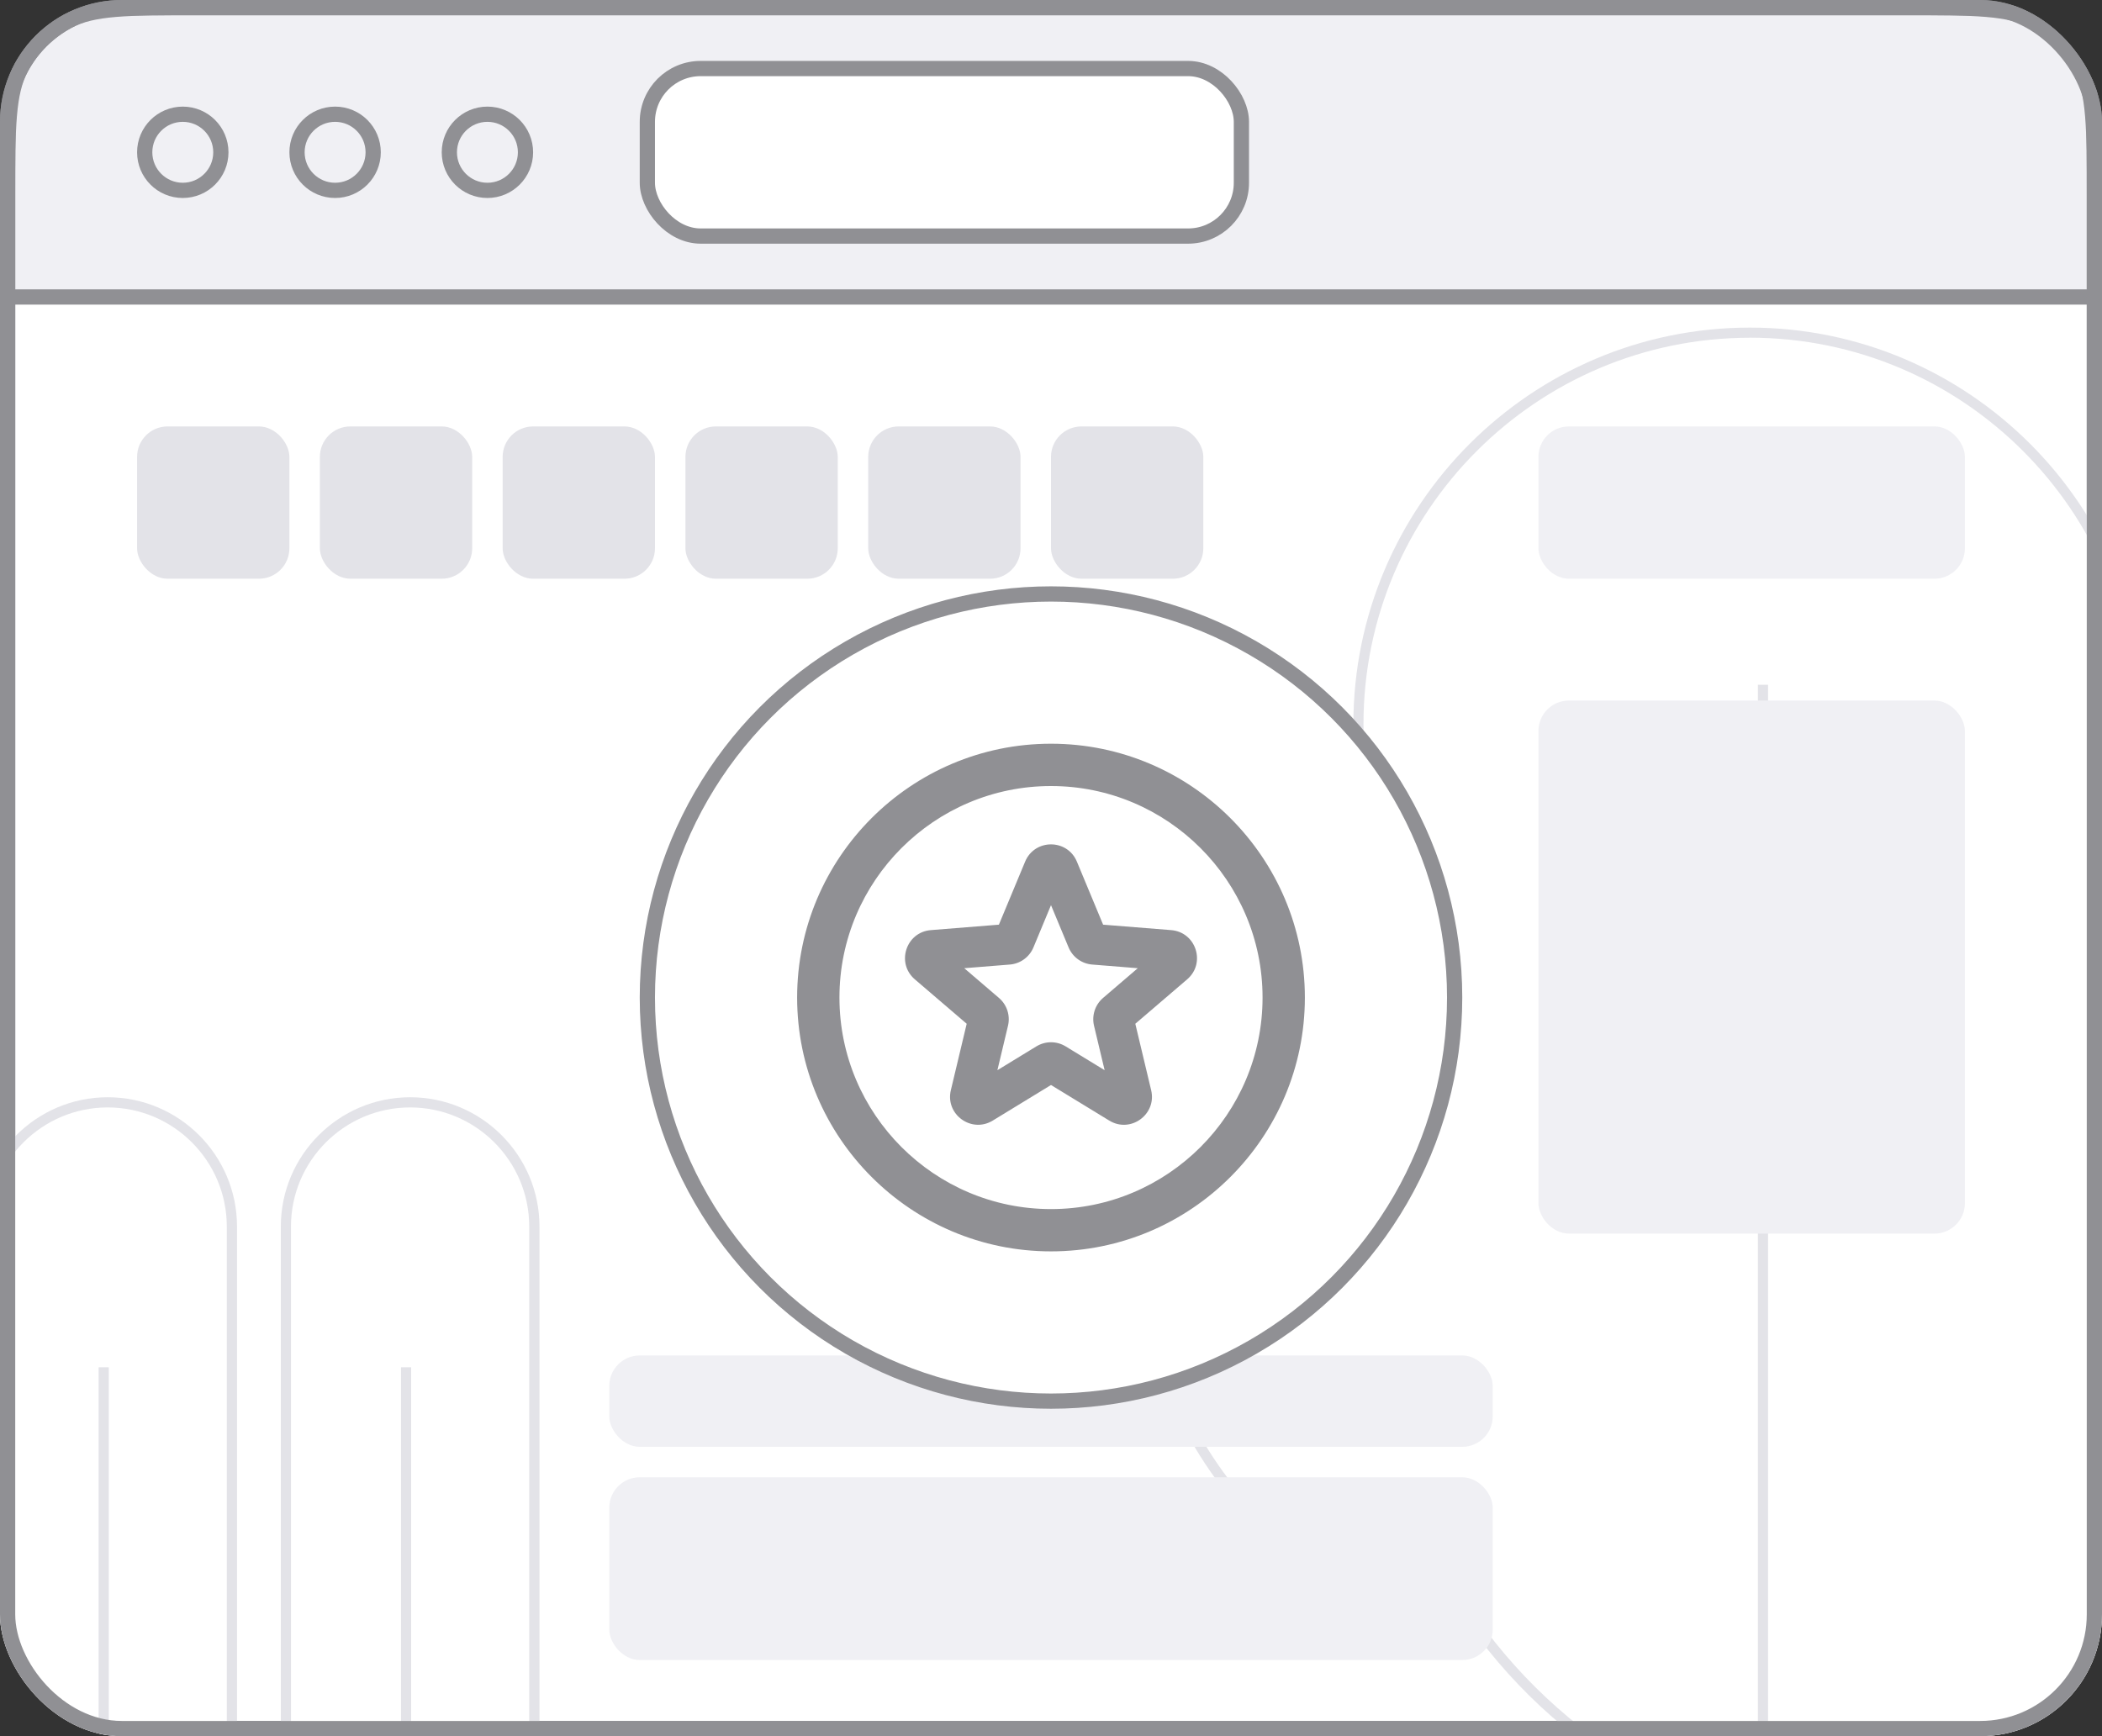 <svg fill="none" xmlns="http://www.w3.org/2000/svg" viewBox="0 0 138 114">
  <rect x="0" y="0" width="138" height="114" fill="#333333" stroke="none"/>
  <g clip-path="url(#a)">
    <rect x=".5" y=".5" width="137" height="113" rx="7.5" fill="#fff" stroke="#909094"/>
    <path d="M139.198 55.854c.89-2.608 1.38-5.402 1.38-8.312 0-14.195-11.508-25.698-25.699-25.698-14.191 0-25.698 11.508-25.698 25.698 0 3.689.783 7.191 2.18 10.364-9.505 3.769-16.233 13.043-16.233 23.892 0 12.985 9.63 23.713 22.134 25.45 6.234 8.281 16.144 13.634 27.305 13.634 18.863 0 34.153-15.29 34.153-34.153 0-13.63-7.983-25.391-19.526-30.869l.004-.004Z" fill="#fff"/>
    <path d="M124.571 121.215c-10.889 0-20.901-4.975-27.487-13.657-12.713-1.833-22.285-12.882-22.285-25.761 0-10.627 6.319-20.038 16.127-24.074-1.375-3.231-2.074-6.653-2.074-10.181 0-14.355 11.676-26.032 26.032-26.032 14.355 0 26.032 11.677 26.032 26.032 0 2.768-.441 5.505-1.304 8.139 11.828 5.74 19.451 17.893 19.451 31.043 0 19.02-15.473 34.487-34.487 34.487l-.005.004Zm-9.692-99.038c-13.986 0-25.364 11.378-25.364 25.365 0 3.547.725 6.991 2.154 10.226l.138.316-.32.129c-9.732 3.858-16.024 13.118-16.024 23.58 0 12.589 9.394 23.389 21.849 25.115l.138.018.085.111c6.457 8.58 16.314 13.502 27.038 13.502 18.65 0 33.82-15.175 33.82-33.82 0-12.994-7.592-24.995-19.335-30.571l-.267-.129.098-.28c.903-2.648 1.361-5.407 1.361-8.201 0-13.986-11.378-25.365-25.364-25.365l-.005.004Z" fill="#E3E3E8"/>
    <path d="M116.076 44.961h-.667V176.715h.667V44.961Z" fill="#E3E3E8"/>
    <path d="M31.621 118.75h-9.394c-1.909 0-3.458-1.549-3.458-3.458V80.543c0-4.499 3.653-8.157 8.157-8.157 4.499 0 8.157 3.653 8.157 8.157v34.749c0 1.909-1.549 3.458-3.458 3.458h-.004Z" fill="#fff"/>
    <path d="M31.621 119.079h-9.394c-2.091 0-3.791-1.7-3.791-3.791V80.538c0-4.681 3.809-8.491 8.491-8.491s8.491 3.809 8.491 8.491v34.75c0 2.091-1.7 3.791-3.791 3.791h-.004Zm-4.695-46.364c-4.312 0-7.823 3.507-7.823 7.823v34.75c0 1.722 1.402 3.124 3.124 3.124h9.394c1.722 0 3.124-1.402 3.124-3.124V80.538c0-4.312-3.506-7.823-7.823-7.823h.004Z" fill="#E3E3E8"/>
    <path d="M26.993 89.776h-.667v49.078h.667V89.776Z" fill="#E3E3E8"/>
    <path d="M11.765 118.75H2.372c-1.909 0-3.458-1.549-3.458-3.458V80.543c0-4.499 3.653-8.157 8.157-8.157 4.499 0 8.157 3.653 8.157 8.157v34.749c0 1.909-1.548 3.458-3.458 3.458h-.004Z" fill="#fff"/>
    <path d="M11.766 119.079H2.372c-2.091 0-3.791-1.7-3.791-3.791V80.538c0-4.681 3.809-8.491 8.49-8.491 4.681 0 8.49 3.809 8.49 8.491v34.75c0 2.091-1.7 3.791-3.791 3.791h-.004ZM7.071 72.715c-4.312 0-7.823 3.507-7.823 7.823v34.75c0 1.722 1.402 3.124 3.124 3.124h9.394c1.722 0 3.124-1.402 3.124-3.124V80.538c0-4.312-3.507-7.823-7.823-7.823h.004Z" fill="#E3E3E8"/>
    <path d="M7.142 89.776h-.667v49.078h.667V89.776Z" fill="#E3E3E8"/>
    <rect x="9" y="28" width="10" height="10" rx="2" fill="#E3E3E8"/>
    <rect x="21" y="28" width="10" height="10" rx="2" fill="#E3E3E8"/>
    <rect x="33" y="28" width="10" height="10" rx="2" fill="#E3E3E8"/>
    <rect x="45" y="28" width="10" height="10" rx="2" fill="#E3E3E8"/>
    <rect x="57" y="28" width="10" height="10" rx="2" fill="#E3E3E8"/>
    <rect x="69" y="28" width="10" height="10" rx="2" fill="#E3E3E8"/>
    <rect x="101" y="46" width="28" height="35" rx="2" fill="#F0F0F4"/>
    <rect x="40" y="97" width="58" height="12" rx="2" fill="#F0F0F4"/>
    <rect x="40" y="89" width="58" height="6" rx="2" fill="#F0F0F4"/>
    <rect x="101" y="28" width="28" height="10" rx="2" fill="#F0F0F4"/>
    <circle cx="69" cy="65.5" r="26.5" fill="#fff" stroke="#909094"/>
    <path fill-rule="evenodd" clip-rule="evenodd" d="M69 82.167c-9.19 0-16.667-7.476-16.667-16.667 0-9.19 7.476-16.667 16.667-16.667 9.19 0 16.667 7.476 16.667 16.667 0 9.19-7.476 16.667-16.667 16.667Zm0-30.555c-7.658 0-13.889 6.231-13.889 13.889 0 7.658 6.231 13.889 13.889 13.889 7.658 0 13.889-6.231 13.889-13.889 0-7.658-6.231-13.889-13.889-13.889Zm-1.699 4.964c.629-1.511 2.769-1.511 3.398 0l1.722 4.139 4.469.358c1.632.131 2.293 2.167 1.05 3.232l-3.405 2.917 1.04 4.361c.38 1.592-1.352 2.851-2.749 1.997l-3.826-2.337-3.826 2.337c-1.397.853-3.129-.405-2.749-1.997l1.04-4.361-3.405-2.917c-1.243-1.065-.582-3.101 1.05-3.232l4.469-.358 1.722-4.139Zm1.699 2.859-1.152 2.771c-.265.637-.864 1.073-1.552 1.128l-2.991.24 2.279 1.952c.524.449.753 1.153.593 1.825l-.696 2.919 2.561-1.564c.589-.36 1.329-.36 1.918 0l2.561 1.564-.696-2.919c-.16-.671.069-1.376.593-1.825l2.279-1.952-2.991-.24c-.688-.055-1.287-.49-1.552-1.128l-1.153-2.771Z" fill="#909094"/>
    <path d="M12.96.5h112.08c2.324 0 4.036 0 5.388.114 1.345.114 2.288.337 3.081.757 1.329.704 2.416 1.79 3.119 3.119.421.794.644 1.736.758 3.082.114 1.351.114 3.064.114 5.388v6.54H.5v-6.54c0-2.324 0-4.036.114-5.388.114-1.345.337-2.288.757-3.082.704-1.329 1.79-2.415 3.119-3.119C5.284.951 6.227.728 7.572.614 8.924.5 10.636.5 12.96.5Z" fill="#F0F0F4" stroke="#909094"/>
    <rect x="42.5" y="4.5" width="39" height="11" rx="3.5" fill="#fff" stroke="#909094"/>
    <circle cx="12" cy="10" r="2.5" stroke="#909094"/>
    <circle cx="22" cy="10" r="2.5" stroke="#909094"/>
    <circle cx="32" cy="10" r="2.5" stroke="#909094"/>
    <rect x=".5" y=".5" width="137" height="113" rx="7.5" stroke="#909094"/>
  </g>
  <defs>
    <clipPath id="a">
      <rect width="138" height="114" rx="8" fill="#fff"/>
    </clipPath>
  </defs>
</svg>
